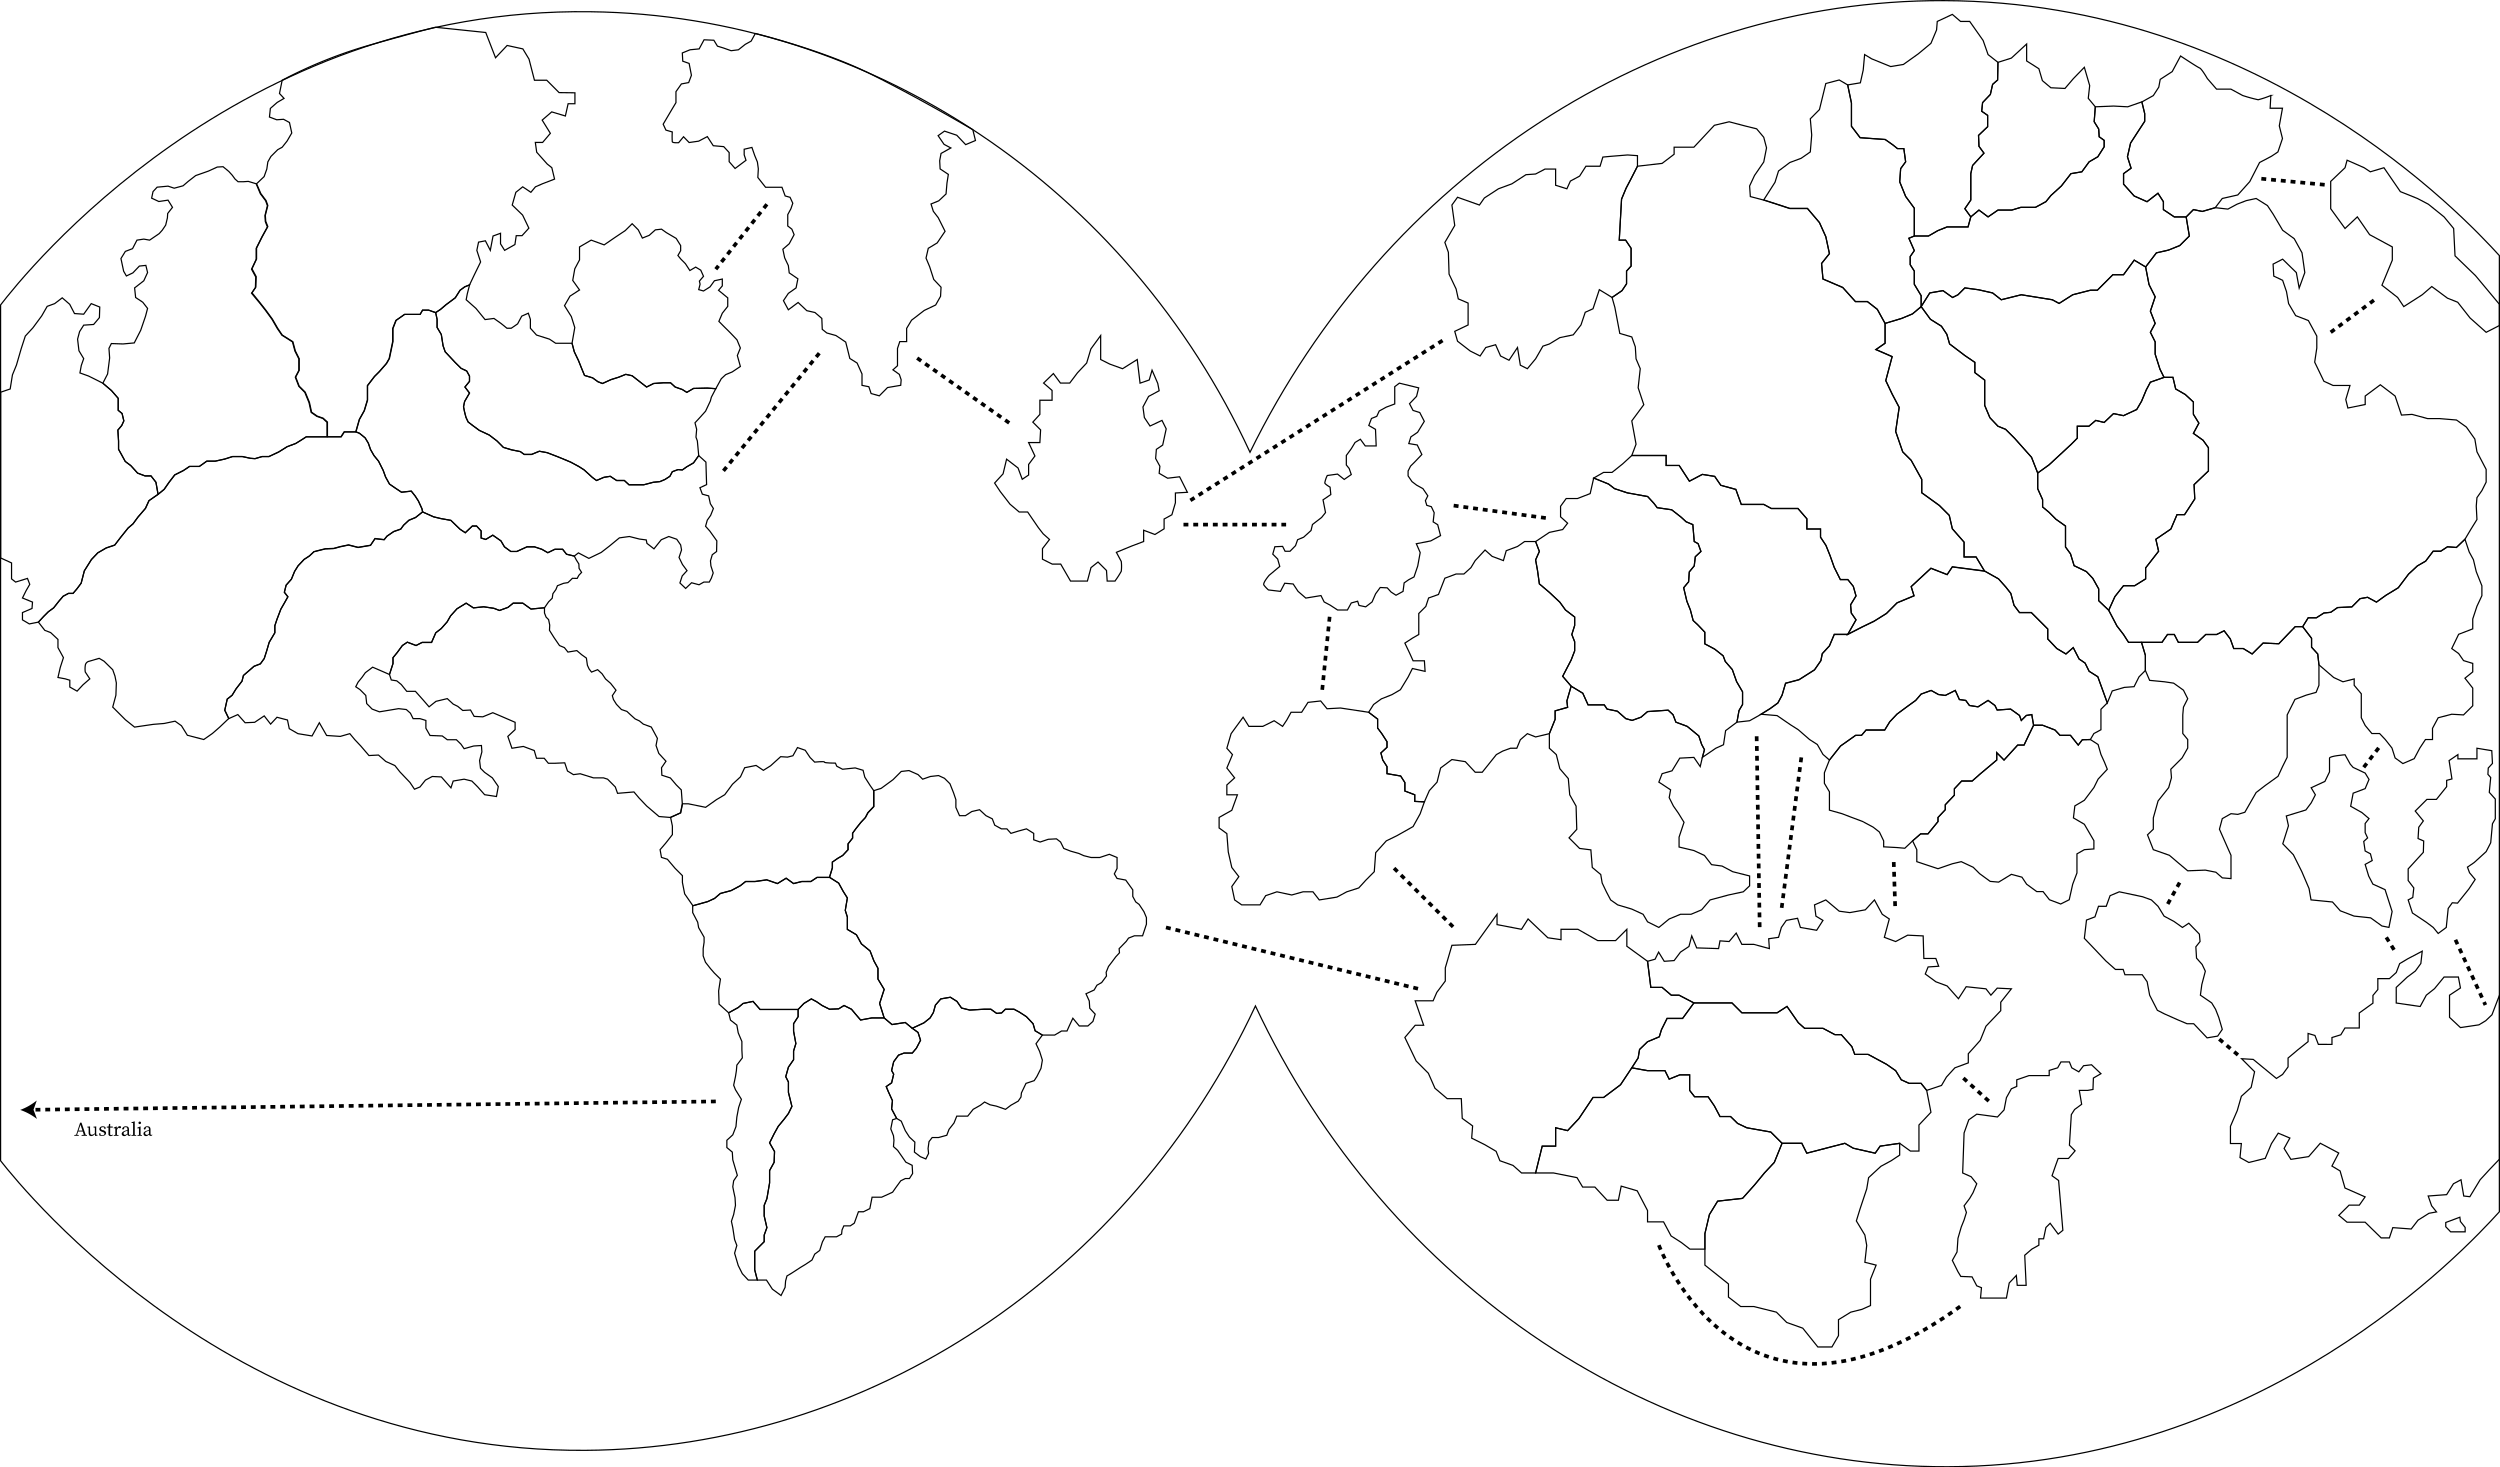 <svg xmlns="http://www.w3.org/2000/svg" viewBox="0 0 510.76 299.79">
  <defs>
    <style>
      .cls-1, .cls-3 {
        fill: none;
      }

      .cls-1, .cls-2, .cls-3 {
        stroke: #000;
        stroke-miterlimit: 10;
      }

      .cls-1 {
        stroke-width: 0.25px;
      }

      .cls-2 {
        fill: #fff;
      }

      .cls-2, .cls-3 {
        stroke-width: 0.75px;
        stroke-dasharray: 1 1;
      }
    </style>
  </defs>
  <g id="frame">
    <path id="inner_border" class="cls-1" d="M923.22,448.68m15.76,9V306.59c-7.26-8-48.7-51.87-113.49-52.09-58.94-.21-114.1,35.83-141.76,92.27-25-54.11-77.54-89.29-134.7-90-72.27-1-115.72,53.61-120.56,59.9V491.52c5.3,6.72,48.38,59.6,119.44,59.16,57.83-.35,111.32-35.86,136.93-90.79,26.95,57.42,82.26,94.3,141.4,94.14,64.42-.18,105.64-44.24,112.74-52.09v-10.7m0,0,0-33.55v33.55" transform="translate(-428.35 -254.37)"/>
  </g>
  <g id="continents">
    <g id="north_america">
      <polygon id="alaska" class="cls-1" points="30.85 97.23 29.63 97.23 28.11 96.66 26.74 95.14 25.59 94.28 24.72 92.69 24.22 91.79 24.22 90.1 24.08 87.87 24.87 86.93 25.3 85.99 24.94 84.48 24.15 83.83 24.15 81.38 22.78 79.8 21.01 78.29 18.08 76.82 16.33 76.19 16.61 74.66 17.1 73.27 16.13 71.66 15.85 69.29 16.26 67.75 17.1 66.43 19.13 66.29 20.31 64.89 20.38 62.73 18.64 62.03 17.1 64.19 15.22 64.06 14.24 62.17 12.71 60.85 11.17 62.03 9.64 62.59 8.52 64.54 6.71 66.99 5.17 68.66 4.33 71.24 3.36 74.59 2.54 76.59 2.08 79.47 0.13 80.13 0.13 113.99 2.36 115.01 2.36 115.94 2.36 118.27 3.19 118.92 5.61 118.17 6.08 119.38 5.33 120.68 4.59 122.17 6.64 123.01 6.54 124.31 4.59 125.15 4.59 126.64 5.99 127.47 7.85 127.1 8.94 125.92 9.88 124.98 10.96 124.19 12.04 122.82 12.9 121.81 13.99 121.23 14.92 121.23 15.72 120.3 16.58 119.14 17.23 116.62 18.67 114.31 19.97 112.94 21.7 111.94 23.43 111.36 24.58 109.85 26.16 107.9 27.17 107.04 28.18 105.67 29.7 103.86 30.42 102.28 32.29 100.98 31.86 98.53 30.85 97.23"/>
      <polygon id="yukon" class="cls-1" points="65.95 85.49 64.72 85.06 63.57 84.26 63.13 82.25 62.27 80.16 61.05 78.93 60.33 77.06 61.05 75.69 61.05 73.31 60.25 71.72 59.75 69.85 57.59 68.48 56.65 67.11 55.57 65.24 54.2 63.36 53.01 61.85 51.39 59.91 52.18 58.75 52.25 56.59 51.39 55 52.33 52.99 52.33 50.75 53.48 48.45 54.63 46.36 54.2 45.27 54.13 44.05 54.63 42.03 54.27 41.02 53.19 39.58 52.33 37.54 50.73 37.06 49.68 37.13 48.64 37.13 48.01 36.57 47.45 35.8 46.75 35.03 45.57 34.06 44.38 34.13 42.57 34.96 41.38 35.38 39.98 35.87 38.45 37.06 37.4 37.96 35.59 38.45 34.33 38.03 32.1 38.24 31.26 39.15 30.98 40.48 32.45 41.17 34.33 40.89 35.24 42.36 34.26 43.61 34.2 44.52 33.85 45.99 33.15 47.03 32.52 47.73 30.57 49.06 29.38 48.85 27.98 49.06 27.08 50.8 25.61 51.36 24.71 52.82 25.26 55.41 25.82 56.38 27.15 55.75 28.47 54.36 29.8 54.22 30.15 55.68 29.38 57.36 27.5 58.82 27.71 60.78 29.17 61.75 30.15 63.01 29.73 64.61 28.75 67.47 27.43 70.06 25.13 70.27 22.75 70.19 22.26 71.17 22.4 73.13 21.98 76.41 21.01 78.29 22.78 79.8 24.15 81.38 24.15 83.83 24.94 84.48 25.3 85.99 24.87 86.93 24.08 87.87 24.22 90.1 24.22 91.79 24.72 92.69 25.59 94.28 26.74 95.14 28.11 96.66 29.63 97.23 30.85 97.23 31.86 98.53 32.29 100.98 33.52 99.97 34.52 98.53 35.68 97.02 37.41 96.15 38.7 95.29 40.72 95.29 42.24 94.21 43.97 94.21 45.91 93.78 47.5 93.27 49.52 93.27 51.17 93.63 52.11 93.7 53.55 93.27 54.92 93.27 56.94 92.33 58.67 91.25 60.4 90.61 61.33 90.03 62.56 89.24 65.3 89.24 66.81 89.24 66.81 86.28 65.95 85.49"/>
      <path id="canada" class="cls-1" d="M542.57,273.29l-2.52-2.53h-2.51l-1.11-4.31-1.26-2.09-3.21-.7-2.37,2.51-2-5.16-10.28-1.07s-2.6.6-13,3.52a94.25,94.25,0,0,0-18.31,7.3l-.55,2.71.93,1-1.4.83-1.39,1.21-.19,1.77,1.49.56,1.39-.1,1.21.66.47,2.14L487,283.19l-1,1.26-.9.49-1.4,1.39-.63,1.12-.21,1.46-.55,1.54-1.54,1.46.86,2,1.08,1.44.36,1-.51,2,.08,1.22.43,1.09-1.15,2.09-1.15,2.3v2.24l-.94,2,.86,1.59-.07,2.16-.79,1.15,1.62,2,1.19,1.51,1.37,1.88,1.08,1.87.93,1.37,2.17,1.37.5,1.87.79,1.59v2.38l-.72,1.37.72,1.87,1.23,1.22.86,2.09.44,2,1.15.8,1.22.43.87.79v3H498l.65-1h2.38l.72-2.53,1-1.8.65-2.16v-2.95l1.44-1.88,1-1,1.44-1.65.57-1,.72-3.46v-2.67l.65-1.66L511,318.6h3.17l.51-.87h1.22l1.44.51,1-.67,1.1-.94,1.9-1.42,1-1.54.94-.69,1-.41,1-2.1,1.26-2.58-.77-2.37.35-1.68,1.4-.27,1,1.95.56-2.93,1.53-.56v2.16l.84,1.33,2.1-1.19.27-1.81H535l1.4-1.54-1.28-2.67L533,296.26l.74-2.6,1.4-1.12,1.67,1.12.93-1.12,1.49-.65,2.42-.93-.56-2.33-.93-.74L538,285.47l-.28-2h1.49l1.58-1.86-1.67-2.7,1.95-1.68,2.79.84.56-2.51h1.39v-2.23Z" transform="translate(-428.35 -254.37)"/>
      <polygon id="terranova" class="cls-1" points="144.5 79.29 141.69 79.36 140.32 80.16 139.4 79.58 137.94 79.07 137 78.21 135.47 78.21 133.54 78.35 132.1 79.07 131.17 78.35 130.16 77.56 129.15 76.77 127.85 76.48 126.41 77.06 124.82 77.56 123.09 78.35 122.16 77.99 121.08 77.2 119.42 76.7 118.82 75.25 118.19 73.67 117.33 71.87 116.87 70.13 113.52 70.13 112.26 69.29 109.61 68.45 108.36 67.06 108.36 65.24 107.94 63.99 106.59 64.59 105.75 66.17 104.45 67.06 103.57 67.06 102.36 66.08 100.92 65.06 99.1 65.29 97.24 63.01 95.24 61.24 95.47 60.03 95.94 58.2 94.94 58.61 94 59.3 93.04 60.84 91.14 62.26 90.04 63.2 89.01 63.87 89.3 65.24 89.3 66.89 90.16 68.34 90.52 70.64 90.95 71.87 92.97 74.03 94.2 75.25 95.35 75.8 95.92 76.84 95.92 77.92 94.99 79.07 95.92 80.3 94.92 82.03 94.7 83.11 94.92 84.19 95.2 85.27 95.64 86.21 96.57 86.93 97.94 87.94 99.96 88.88 101.55 90.1 102.84 91.4 104.5 91.9 106.3 92.26 107.1 92.84 108.61 92.84 110.19 92.19 111.78 92.48 114.01 93.34 116.61 94.42 118.34 95.36 119.35 96.01 121 97.52 121.87 98.17 123.38 97.52 124.68 97.31 125.98 98.17 127.56 98.17 128.5 99.04 130.09 99.04 131.53 99.04 133.47 98.53 134.84 98.39 135.85 97.96 136.86 97.31 137.36 96.37 138.52 95.94 139.4 96.01 140.32 95.36 141.69 94.57 142.75 93.08 142.47 90.08 142.19 89.31 142.33 87.71 141.99 86.38 142.89 85.41 144.15 84.01 145.13 81.92 145.33 81.15 146.24 79.41 144.5 79.29"/>
      <polygon id="labrador" class="cls-1" points="151.26 71.1 150.57 69.43 149.24 68.03 147.91 66.71 146.87 65.66 147.57 63.99 148.68 62.59 148.68 60.85 146.8 59.31 147.57 58.41 147.57 57.01 145.96 57.36 145.06 58.61 143.73 59.45 142.75 59.17 143.03 58.06 142.89 57.43 143.73 56.45 143.17 55.2 142.13 54.57 140.94 55.27 140.03 53.87 139.06 52.89 138.5 52.2 139.06 51.22 139.06 50.17 138.15 48.71 136.13 47.52 135.15 46.82 133.89 46.96 132.64 48.08 131.24 48.64 130.4 46.96 129.15 45.71 127.75 47.1 125.66 48.5 123.43 50.03 120.78 49.06 118.4 50.45 118.4 53.1 117.43 54.92 117.01 57.29 118.4 59.24 116.45 60.5 115.33 62.45 116.73 64.68 117.43 66.92 116.87 70.13 117.33 71.87 118.19 73.67 118.82 75.25 119.42 76.7 121.08 77.2 122.16 77.99 123.09 78.35 124.82 77.56 126.41 77.06 127.85 76.48 129.15 76.77 130.16 77.56 131.17 78.35 132.1 79.07 133.54 78.35 135.47 78.21 137 78.21 137.94 79.07 139.4 79.58 140.32 80.16 141.69 79.36 144.5 79.29 146.24 79.41 147.36 77.38 148.26 76.54 149.59 75.99 151.26 74.87 150.64 72.64 151.26 71.1"/>
      <polygon id="new_york" class="cls-1" points="140.32 95.36 139.4 96.01 138.52 95.94 137.36 96.37 136.86 97.31 135.85 97.96 134.84 98.39 133.47 98.53 131.53 99.04 130.09 99.04 128.5 99.04 127.56 98.17 125.98 98.17 124.68 97.31 123.38 97.52 121.87 98.17 121 97.52 119.35 96.01 118.34 95.36 116.61 94.42 114.01 93.34 111.78 92.48 110.19 92.19 108.61 92.84 107.1 92.84 106.3 92.26 104.5 91.9 102.84 91.4 101.55 90.1 99.96 88.88 97.94 87.94 96.57 86.93 95.64 86.21 95.2 85.27 94.92 84.19 94.7 83.11 94.92 82.03 95.92 80.3 94.99 79.07 95.92 77.92 95.92 76.84 95.35 75.8 94.2 75.25 92.97 74.03 90.95 71.87 90.52 70.64 90.16 68.34 89.3 66.89 89.3 65.24 89.01 63.87 87.57 63.36 86.34 63.36 85.84 64.23 84.25 64.23 82.67 64.23 80.94 65.45 80.29 67.11 80.29 69.78 79.57 73.24 78.99 74.25 77.55 75.9 76.54 76.91 75.1 78.79 75.1 81.74 74.45 83.9 73.44 85.7 72.72 88.23 73.44 88.52 74.59 89.45 75.24 90.53 75.69 91.83 76.39 93.06 77.33 94.21 78.27 96.08 78.77 97.45 79.57 98.89 80.72 99.69 82.02 100.55 84.03 100.33 84.83 101.34 85.48 102.35 86.2 103.94 86.34 104.59 88.58 105.59 90.09 105.95 92.11 106.31 93.98 108.12 95.06 108.84 96.5 107.47 97.37 107.47 98.3 108.48 98.3 109.92 99.24 110.21 100.68 109.34 102.34 110.5 103.06 111.72 104.36 112.67 105.58 112.67 107.67 111.72 109.19 111.72 110.7 112.22 111.92 112.92 113.36 112.22 114.95 112.22 115.74 113.23 117.33 113.61 118.17 112.96 120.31 114.08 122.82 112.87 124.5 111.57 126.54 109.89 128.59 109.61 130.64 110.13 132.03 110.31 132.17 111.01 133.61 112.13 135.1 110.27 136.64 109.61 138.26 110.17 139.06 111.33 139.24 112.36 138.73 113.89 139.43 115.33 140.36 116.59 139.38 117.66 138.91 119.1 140.08 120.22 141.29 119.06 142.82 119.47 143.8 118.92 144.91 118.92 145.33 118.13 145.71 117.06 145.24 115.61 145.15 114.59 145.52 113.33 146.4 112.68 146.45 110.5 145.02 108.5 144.15 107.52 144.5 106.27 145.19 105.29 145.75 103.89 145.13 102.92 144.78 101.31 143.49 100.96 143 99.64 144.36 99.01 144.22 94.41 142.75 93.08 141.69 94.57 140.32 95.36"/>
      <path id="oregon" class="cls-1" d="M513.82,356.72l-.65-1-.79-1-2,.22-1.29-.87-1.16-.79-.79-1.44-.5-1.37-.94-1.87-.94-1.16-.7-1.22-.45-1.3-.65-1.08-1.15-.94-.72-.28h-2.38l-.65,1h-7.13l-1.23.79-.94.57-1.73.65-1.72,1.08-2,.94H481.9l-1.44.43-.94-.07-1.66-.36h-2l-1.58.51-1.95.43h-1.73l-1.51,1.08h-2l-1.29.86-1.73.87-1.16,1.51-1,1.44-1.22,1-1.88,1.3-.72,1.58L456.53,360l-1,1.37-1,.86-1.58,2-1.16,1.51-1.73.58-1.72,1-1.3,1.37L445.58,371l-.65,2.52-.87,1.16-.79.93h-.94l-1.08.58-.86,1-1.08,1.37-1.08.79-.94.94-1.1,1.18,1.31,1.68,1.2.46,1.49,1.4v1.67l1.12,2.05-.65,2-.47,2.05,1.49.28.93.28v1.39l1.49.84,1.21-1.3,1.39-1.21-.93-1.4a4.82,4.82,0,0,1,0-1.3,1,1,0,0,1,.84-.9l2-.59,1,.59,1.77,1.74.46,1.3.28,1.4-.09,2.51-.65,2.42,1.3,1.3,1.3,1.3,1.86,1.49,3.82-.56,2.23-.18,2.23-.47,1.3.93,1.21,1.95,3.35.87,1.77-1.24,1.49-1.3,1.86-1.77-.82-1.7.5-2.27,1-.79.8-1.3,1.22-1.58.29-1.16,1.08-.93,1.08-.94,1.3-.5.79-1.09.5-1.58.51-1.73,1.15-1.95v-1.44l.43-1.29.8-2.09.72-1.25.72-1.28-.72-.93.36-1.45,1.08-1.22.65-1.59.72-1.15,1.22-1.3,1.08-.7.94-.88,2.31-.58,1.73-.07,1.29-.36,1.73-.36,1.95.5,2.54-.43.92-1.37,1.87.22.58-.72,1.37-.94,1.44-.5.58-.8,1.08-1,1.37-.57,1.44-1.15-.15-.65Z" transform="translate(-428.35 -254.37)"/>
      <polygon id="california" class="cls-1" points="114.95 112.22 113.36 112.22 111.92 112.92 110.7 112.22 109.19 111.72 107.67 111.72 105.58 112.67 104.36 112.67 103.06 111.72 102.34 110.5 100.68 109.34 99.24 110.21 98.3 109.92 98.3 108.48 97.37 107.47 96.5 107.47 95.06 108.84 93.98 108.12 92.11 106.31 90.09 105.95 88.58 105.59 86.34 104.59 84.9 105.74 83.53 106.31 82.45 107.32 81.87 108.12 80.43 108.62 79.06 109.56 78.48 110.28 76.61 110.06 75.69 111.43 73.15 111.86 71.21 111.36 69.48 111.72 68.18 112.08 66.45 112.15 64.14 112.73 63.21 113.61 62.13 114.31 60.9 115.61 60.18 116.77 59.53 118.35 58.45 119.58 58.09 121.02 58.81 121.95 58.09 123.23 57.37 124.48 56.58 126.57 56.15 127.86 56.15 129.3 54.99 131.25 54.49 132.98 53.98 134.56 53.19 135.65 51.89 136.15 50.81 137.09 49.73 138.02 49.44 139.18 48.22 140.76 47.42 142.06 46.42 142.85 45.91 145.12 46.73 146.82 48.59 145.99 50.08 147.66 52.03 147.57 53.98 146.26 55.29 147.94 56.59 146.54 58.73 147.1 59.1 148.87 60.87 149.89 63.75 150.36 65.24 147.66 66.73 150.26 69.52 150.45 71.47 149.89 72.5 151.13 73.71 152.41 75.38 154.36 77.33 154.26 78.82 155.57 80.68 156.41 81.71 157.71 83.75 159.85 84.68 161.24 85.8 160.78 86.92 159.38 88.31 158.64 90.17 158.73 92.13 160.96 92.59 159.57 94.82 159.19 96.4 159.57 97.61 160.78 99.01 162.36 101.43 162.73 101.8 160.68 100.59 158.92 99.01 157.8 98.17 156.96 97.98 155.38 98.45 153.61 98.36 152.31 96.78 152.41 94.82 152.96 94.17 152.03 93.24 151.13 91.38 151.13 90.36 150.36 87.85 150.26 87.01 148.78 87.01 147.19 85.8 146.82 84.4 146.82 83.85 145.71 83.01 144.96 81.43 144.78 79.75 145.06 77.52 145.43 76.03 144.87 74.92 143.75 74.73 142.08 73.52 140.87 72.68 140.31 73.15 139.38 73.98 138.36 74.64 137.43 76.13 136.31 78.08 137.15 79.57 137.8 80.29 135.57 80.29 134.37 81.15 133.32 82.21 131.88 83.22 131.2 85 131.88 86.24 131.25 88.17 131.25 89.03 129.28 90.14 128.42 91.34 127.07 92.06 125.82 93.36 124.38 95.23 123.23 96.72 124.19 98.83 123.97 100.9 124.28 102.05 124.72 103.78 124.09 104.84 123.23 106.81 123.23 108.49 124.43 111.24 124.17 112.08 122.96 112.82 122.22 112.96 121.29 113.57 120.45 113.89 119.66 115.15 119.17 116.03 119.03 116.43 118.66 116.94 118.15 117.92 118.17 118.26 117.54 118.82 116.94 118.31 116.13 118.26 115.22 117.75 114.41 117.33 113.61 115.74 113.23 114.95 112.22"/>
      <polygon id="mexico" class="cls-1" points="106.81 123.23 104.84 123.23 103.78 124.09 102.05 124.72 100.9 124.28 98.83 123.97 96.72 124.19 95.23 123.23 93.36 124.38 92.06 125.82 91.34 127.07 90.14 128.42 89.03 129.28 88.17 131.25 86.24 131.25 85 131.88 83.22 131.2 82.21 131.88 81.15 133.32 80.29 134.37 80.29 135.57 79.57 137.8 79.94 138.92 81.06 139.1 81.98 139.85 83.1 141.24 84.87 141.24 86.45 143.01 87.66 144.41 89.06 143.29 91.38 142.73 92.59 143.85 93.52 144.31 94.54 145.15 96.13 145.06 96.87 146.36 98.64 146.45 100.68 145.61 102.45 146.36 105.24 147.57 105.24 149.06 103.75 150.45 104.59 152.87 106.92 152.5 109.15 153.34 109.61 154.92 111.19 154.92 112.03 155.94 113.33 155.94 115.38 155.85 115.94 157.52 117.15 158.26 118.54 158.08 121.24 158.92 123.29 158.92 124.13 159.19 125.71 160.78 126.17 162.08 129.52 161.8 130.54 163.01 132.13 164.68 134.64 166.82 136.96 167.01 139.03 166.08 139.4 164.24 139.19 161.38 138.15 160.34 136.96 158.94 135.22 158.38 135.15 156.85 136.06 155.52 134.59 153.92 134.03 152.31 134.31 150.85 133.06 148.54 131.43 147.94 130.64 147.29 129.75 146.87 128.87 146.08 128.08 145.34 126.96 144.96 125.94 143.89 125.33 142.92 125.1 142.13 125.85 141.01 124.75 139.61 123.71 138.71 123.01 137.66 122.1 136.82 120.85 137.31 120.36 136.68 120.01 135.92 119.8 134.45 118.82 133.75 117.85 132.92 116.03 133.22 115.31 132.31 114.31 131.89 113.19 130.26 112.26 128.78 112.31 127.71 112.08 126.59 111.57 126.08 111.24 125.24 111.24 124.17 108.49 124.43 106.81 123.23"/>
      <path id="greenland" class="cls-1" d="M582.63,261.2s13.32,3.27,23,8,21.47,11.67,21.47,11.67l.54,2.21-2,.84L623.82,282l-2.51-.84-1.3.93,1.21,1.77,1.39.74-2,1.12-.28,1.49.09,1.67,1.68,1.12-.28,1.77-.19,2.23-1.49,1.4-1.58.65.47,1.49,1,1.3,1.4,2.79L619.82,304,618,305.1l-.46,2,.74,1.76.84,2.61,1.49,1.58-.1,1.86-1,1.77-2.33,1.11-2.6,2-1,1.67v2.7h-1.4l-.47,1.4v3.53l-.93.84,1.31.93.37,1.11-.09,1.12-2.7.46L608,335.24l-1.68-.47-.46-1.39-1.4-.28v-2.33l-1-2.23-1.49-.93-.46-1.86-.38-1.49-2-1.34-1.86-.52-.93-.74-.09-2.23-1.4-1.21-1.67-.38-1.77-1.67-2,1.49-1-1.86,1-1.49,1.58-1.12.37-1.86-1.77-1.21-.18-1.49-.75-1.58-.37-1.76,1.3-1.12,1-1.86-.46-1.12-.84-.65v-2.32l.65-1.21.38-1.12-.56-1.21-1-.28-.65-1.77h-3.35l-1.58-2,.1-1.77-.19-1.39-.54-1.31-.58-1.67-1.58.37V286l.37,1.12-1.11.83-1.12.84-1.21-1.39v-1.86l-1.11-1.21-2.14-.19-1.21-1.86-1.77.93-1.95.28L568,282.31l-1,1.21s-1.21.09-1.3-.19a15.27,15.27,0,0,1,0-2l-1.3-.38-.56-1.21,1.77-3,.84-1.4V273.1l1.11-1.58,1.49-.28.56-1.49-.47-2.42-1.3-.46-.09-1.68,1.58-.65,1.86-.18,1-1.86,2,.09.74,1.21,1.21.37,1.58.56,1.49-.19,1.4-1.11,1.2-.66.86-1.57" transform="translate(-428.35 -254.37)"/>
    </g>
    <g id="south_america">
      <polygon id="argentina" class="cls-1" points="182.33 224.87 181.48 223.01 181.06 221.99 182.16 221.23 182.58 219.46 182.16 218.7 182.58 216.92 183.57 215.57 184.69 215.15 186.38 215.15 187.23 214.14 188.07 212.53 187.56 210.93 186.38 210.08 184.95 208.9 182.24 209.32 180.64 207.97 178.1 207.97 175.82 208.39 174.81 207.21 173.96 206.19 172.44 205.43 171.34 206.11 169.48 206.19 167.96 205.43 166.86 204.67 165.76 204.08 164.24 205.01 163.06 206.24 163.06 207.71 162.13 209.15 162.13 210.67 162.6 213.21 162.13 214.73 162.13 216.5 161.08 218.02 160.53 219.97 161.08 221.06 161.08 223.18 161.79 226.05 161.08 227.49 160.19 228.67 159 230.11 158.16 231.63 157.23 233.49 158.24 235.26 158.16 237.46 157.23 239.15 157.23 241.68 156.68 244.89 156.13 246.25 156.13 248.44 156.68 250.81 156.13 252.33 156.13 253.68 155.03 254.78 154.19 255.63 154.19 259.43 154.73 261.52 156.59 261.52 157.8 263.38 159.57 264.68 160.4 263.01 160.5 261.71 160.78 260.68 161.71 260.13 163.57 258.92 164.5 258.36 165.89 257.43 166.45 256.22 167.47 255.47 168.03 253.71 168.59 252.68 169.99 252.68 170.91 252.68 171.94 252.13 172.03 251.29 172.4 250.45 173.71 250.45 174.54 249.89 175.01 248.59 175.38 247.57 176.4 247.57 177.71 246.92 178.17 244.59 179.19 244.59 180.13 244.59 182.36 243.57 183.01 242.64 184.03 241.24 184.96 240.78 185.8 240.78 186.45 239.75 186.36 238.08 185.06 237.43 184.03 235.94 183.38 235.01 182.54 234.26 182.64 232.96 182.54 232.03 181.99 230.64 182.36 228.78 183.19 228.5 182.16 226.56 182.33 224.87"/>
      <polygon id="uruguay" class="cls-1" points="211.66 213.24 212.96 211.47 211.48 210.59 211.06 209.15 209.7 207.71 208.27 206.78 207.17 206.19 205.4 206.19 204.63 206.95 203.62 207.04 202.44 206.19 201 206.19 198.13 206.36 196.44 205.94 195.51 204.59 194.16 203.74 192.21 204.08 191.11 205.35 190.69 206.87 190.02 207.97 188.75 208.98 186.38 210.08 187.56 210.93 188.07 212.53 187.23 214.14 186.38 215.15 184.69 215.15 183.57 215.57 182.58 216.92 182.16 218.7 182.58 219.46 182.16 221.23 181.06 221.99 181.48 223.01 182.33 224.87 182.16 226.56 183.19 228.5 184.13 229.06 184.96 231.01 185.8 232.31 186.91 233.34 186.82 235.38 188.03 236.31 189.15 236.78 189.71 235.66 189.61 234.64 189.8 233.24 190.45 232.4 191.75 232.4 193.43 231.94 193.89 230.73 194.91 229.43 195.47 228.03 196.4 228.03 197.71 228.03 198.82 226.64 200.31 225.8 201.15 225.15 202.26 225.71 203.57 225.99 205.43 226.64 206.54 225.8 208.03 224.96 208.59 224.13 208.68 223.29 209.61 221.34 211.29 220.78 211.84 219.94 212.68 218.26 212.96 216.59 212.4 214.82 211.66 213.24"/>
      <polygon id="chile" class="cls-1" points="154.19 255.63 155.03 254.78 156.13 253.68 156.13 252.33 156.68 250.81 156.13 248.44 156.13 246.25 156.68 244.89 157.23 241.68 157.23 239.15 158.16 237.46 158.24 235.26 157.23 233.49 158.16 231.63 159 230.11 160.19 228.67 161.08 227.49 161.79 226.05 161.08 223.18 161.08 221.06 160.53 219.97 161.08 218.02 162.13 216.5 162.13 214.73 162.6 213.21 162.13 210.67 162.13 209.15 163.06 207.71 163.06 206.24 159.51 206.24 156.68 206.24 155.29 206.24 153.85 204.59 151.82 205.01 150.81 205.85 148.87 206.92 149.24 208.41 150.54 209.43 150.82 211.01 151.57 212.78 151.57 214.54 151.66 216.13 150.54 217.61 150.45 218.73 150.26 219.94 149.89 221.71 150.26 222.64 151.47 224.59 150.91 226.26 150.54 228.22 150.36 230.17 149.71 231.85 148.5 232.96 148.5 234.45 149.61 235.38 149.71 236.96 150.64 240.13 149.89 241.24 149.71 242.45 149.89 243.38 150.17 244.68 150.26 246.26 149.89 248.13 149.43 249.52 149.71 250.82 150.08 253.24 150.54 254.45 150.08 256.03 150.82 258.54 151.66 260.22 152.87 261.52 154.73 261.52 154.19 259.43 154.19 255.63"/>
      <polygon id="peru" class="cls-1" points="151.82 205.01 153.85 204.59 155.29 206.24 156.68 206.24 159.51 206.24 163.06 206.24 164.24 205.01 165.76 204.08 166.86 204.67 167.96 205.43 169.48 206.19 171.34 206.11 172.44 205.43 173.96 206.19 174.81 207.21 175.82 208.39 178.1 207.97 180.64 207.97 179.71 205.01 180.64 202.14 179.37 200.02 179.37 197.83 178.54 196.31 177.76 194.28 175.99 192.84 174.97 190.98 173.12 189.88 173.12 187.35 172.69 186 173.12 183.46 172.27 182.11 171.34 180.42 169.48 179.24 166.95 179.24 165.68 180.08 163.82 180.08 162.13 180.5 160.61 179.41 158.84 180.5 156.64 179.74 154.27 180.08 152.33 180.08 151.26 180.93 149.37 181.94 147.17 182.53 145.99 183.55 144.56 184.22 141.52 185.06 141.52 186.45 142.54 188.41 142.73 189.52 143.85 191.47 143.85 192.5 143.66 193.8 143.66 195.29 144.13 196.59 145.15 197.89 145.96 198.82 147.19 200.03 146.82 202.45 146.91 205.15 148.87 206.92 150.81 205.85 151.82 205.01"/>
      <polygon id="brasil" class="cls-1" points="233.71 186.26 232.73 184.78 232.03 184.26 231.43 183.15 231.43 181.8 229.99 179.8 228.22 179.47 227.66 178.54 228.22 177.43 228.22 175.19 226.64 174.54 224.68 175.19 222.91 175.19 221.43 174.82 220.4 174.36 218.73 173.89 217.33 173.34 216.68 172.03 215.84 171.38 214.17 171.47 212.5 172.03 211.19 171.57 211.19 170.26 209.71 169.34 208.03 169.8 206.54 170.26 205.71 169.34 204.59 169.34 203.23 168.59 202.73 167.29 201.43 166.64 200.13 165.43 198.54 165.8 197.24 166.64 196.03 166.64 195.29 164.96 195.29 163.38 194.82 161.99 194.08 160.13 192.96 159.01 191.75 158.45 190.08 158.64 188.5 159.19 187.57 158.26 185.71 157.43 184.13 157.61 182.45 159.29 180.03 161.06 178.54 161.52 178.54 163.27 178.54 164.79 177.34 166.06 176.83 167.01 175.9 168 174.89 169.27 174.21 170.2 174.21 171.21 173.28 172.39 173.28 173.58 172.19 174.76 171.17 175.35 170.07 176.11 170.07 177.29 169.48 179.24 171.34 180.42 172.27 182.11 173.12 183.46 172.69 186 173.12 187.35 173.12 189.88 174.97 190.98 175.99 192.84 177.76 194.28 178.54 196.31 179.37 197.83 179.37 200.02 180.64 202.14 179.71 205.01 180.64 207.97 182.24 209.32 184.95 208.9 186.38 210.08 188.75 208.98 190.02 207.97 190.69 206.87 191.11 205.35 192.21 204.08 194.16 203.74 195.51 204.59 196.44 205.94 198.13 206.36 201 206.19 202.44 206.19 203.62 207.04 204.63 206.95 205.4 206.19 207.17 206.19 208.27 206.78 209.7 207.71 211.06 209.15 211.48 210.59 212.96 211.47 214.26 211.47 215.47 211.47 216.87 210.64 217.99 210.64 218.45 209.61 219.19 208.03 220.5 209.61 222.26 209.61 223.29 208.68 223.75 207.19 222.64 205.99 222.54 204.5 221.87 203.03 223.54 202.26 224.1 201.29 225.08 200.73 226.06 199.41 225.99 198.64 226.47 197.45 227.17 196.54 227.94 195.5 228.71 194.66 228.64 193.82 230.1 192.32 230.56 191.66 231.75 191.19 233.43 191.19 234.22 188.82 234.22 187.47 233.71 186.26"/>
      <path id="colombia" class="cls-1" d="M574.34,437.92l1.18-1,2.2-.59,1.89-1,1.07-.85h1.94l2.37-.34,2.19.76,1.78-1.09,1.52,1.09,1.69-.42H594l1.26-.84h2.54l.59-1.95v-1.18l1.1-.76,1-.59,1.1-1.18v-1.19l.93-1.18v-1l.68-.93,1-1.27.93-1,.51-1,1.2-1.26v-3.27l-.7-1-1.11-1.74-.35-1.4-1.61-.48-2.58.27-1.18-.62-.28-.63s-2.31,0-2.24-.21-2,0-2,0l-.93-.93-1-1.49-1.58-.55-.93,1.67-1.11.28-1.4-.09-2.05,1.86-1.48.93-1.49-1-2.33.47-.86,1.86L578,414.59l-1.58,2.14-1.68,1-2.23,1.58-3.53-.72h-1.19l-.37,1.84-2.07.93.14.66.23,1.11v1.76l-1.39,1.77-1.12,1.3.28,1.58,1.21.38,1.58,1.86,1.49,1.49v1.39l.46,2.33,1.68,2.42,3-.84Z" transform="translate(-428.35 -254.37)"/>
    </g>
    <g id="asia">
      <polygon id="israel" class="cls-1" points="393.89 170.36 395.94 167.85 395.94 167.01 397.43 165.43 397.43 164.41 399.29 162.45 399.29 161.15 400.77 159.57 402.92 159.57 404.5 158.17 407.94 155.28 407.94 153.77 409.43 155.28 412.22 152.22 413.52 152.22 414.45 150.26 415.47 148.17 415.1 145.99 413.99 146.17 412.96 147.19 412.59 146.17 410.78 144.87 408.03 145.06 407.57 144.13 406.17 143.1 404.12 144.41 402.36 144.13 401.61 143.1 400.31 142.92 399.47 141.06 397.43 142.08 396.03 141.89 394.54 141.06 392.5 141.8 391.38 143.1 389.71 144.31 387.57 145.89 386.08 147.47 385.05 149.15 381.24 149.15 380.31 150.24 379.1 150.24 376.03 152.41 373.76 155.28 372.73 157.88 372.73 160.04 373.76 161.77 373.76 163.64 373.76 165.52 376.33 166.24 378.21 166.96 380.51 167.82 382.68 168.98 383.97 169.99 384.84 171.79 384.84 173.01 387.58 173.16 389.16 173.3 390.75 171.79 392.4 170.36 393.89 170.36"/>
      <polygon id="arabia" class="cls-1" points="429.95 155.72 429.23 154.13 428.65 152.11 427.07 151.09 425.43 151.13 424.59 152.22 423.01 150.24 420.87 150.24 419.85 149.15 417.31 148.17 415.47 148.17 414.45 150.26 413.52 152.22 412.22 152.22 409.43 155.28 407.94 153.77 407.94 155.28 404.5 158.17 402.92 159.57 400.77 159.57 399.29 161.15 399.29 162.45 397.43 164.41 397.43 165.43 395.94 167.01 395.94 167.85 393.89 170.36 392.4 170.36 390.75 171.79 391.61 173.59 391.61 176.04 393.34 176.62 395.94 177.48 398.87 176.47 400.69 176.04 403.14 177.19 404.44 178.49 406.6 180.07 408.33 180.22 410.93 178.63 413.09 179.21 414.05 180.65 416.12 182.16 417.41 182.16 418.71 183.82 421.01 184.69 422.75 183.82 423.46 180.65 424.33 178.35 424.33 176.18 424.33 174.45 425.84 173.59 427.79 173.44 427.79 171.75 425.84 168.4 423.61 167.1 423.9 164.65 425.84 163.5 427.79 160.91 428.65 159.18 430.53 157.16 429.95 155.72"/>
      <polygon id="turkey" class="cls-1" points="428.59 138.26 426.82 137.15 425.99 135.47 424.77 134.64 423.57 132.31 422.08 133.61 420.22 132.5 418.36 130.54 418.36 128.5 415.01 125.15 412.59 125.15 411.47 123.66 410.82 121.24 409.8 119.94 408.31 118.27 405.45 116.66 398.87 115.79 397.81 117.38 394.5 116.08 390.46 119.83 391.04 121.7 387.58 123.14 385.42 125.31 382.89 126.89 380.51 128.04 377.49 129.59 374.75 129.59 373.76 131.94 372.3 133.52 372.01 134.96 370.71 136.84 369.13 137.84 367.54 138.85 364.8 139.57 364.08 142.02 363.22 143.61 361.63 144.76 359.76 145.92 363.07 146.2 365.81 148.08 367.4 149.09 369.7 151.09 371.29 152.11 372.44 154.13 373.76 155.28 376.03 152.41 379.1 150.24 380.31 150.24 381.24 149.15 385.05 149.15 386.08 147.47 387.57 145.89 389.71 144.31 391.38 143.1 392.5 141.8 394.54 141.06 396.03 141.89 397.43 142.08 399.47 141.06 400.31 142.92 401.61 143.1 402.36 144.13 404.12 144.41 406.17 143.1 407.57 144.13 408.03 145.06 410.78 144.87 412.59 146.17 412.96 147.19 413.99 146.17 415.1 145.99 415.47 148.17 417.31 148.17 419.85 149.15 420.87 150.24 423.01 150.24 424.59 152.22 425.43 151.13 427.07 151.09 427.79 149.86 429.23 149.09 429.23 146.49 429.23 144.91 430.53 143.61 428.59 138.26"/>
      <polygon id="iran" class="cls-1" points="437.52 131.24 434.87 131.24 433.84 129.63 432.5 127.89 430.82 124.68 428.77 122.73 428.77 120.31 427.57 118.17 426.26 116.78 423.75 115.57 423.01 113.15 421.99 111.75 421.99 107.47 420.03 106.08 418.64 104.68 417.31 103.57 417.31 102.08 416.31 99.85 416.31 96.64 415.05 93.43 411.57 89.52 409.75 87.71 408.19 87.08 406.54 85.33 405.48 82.82 405.48 77.66 403.47 76.13 403.47 74.03 401.43 72.64 398.31 70.27 397.75 68.31 396.64 66.64 394.4 65.24 392.5 62.64 390.73 64.13 388.5 65.06 385.13 66.07 385.13 70.1 383.25 71.4 386.57 72.84 385.27 77.74 386.57 80.48 388.01 83.22 387.29 88.12 388.73 92.3 390.46 94.03 392.62 97.92 392.62 100.66 396.22 103.25 398.24 105.27 398.87 108.01 401.27 110.75 401.27 113.77 403.72 113.77 405.45 116.66 408.31 118.27 409.8 119.94 410.82 121.24 411.47 123.66 412.59 125.15 415.01 125.15 418.36 128.5 418.36 130.54 420.22 132.5 422.08 133.61 423.57 132.31 424.77 134.64 425.99 135.47 426.82 137.15 428.59 138.26 430.53 143.61 431.54 141.16 433.99 140.44 436 140.29 437.01 138.28 438.31 136.98 438.31 133.89 437.52 131.24"/>
      <polygon id="gobi" class="cls-1" points="451.19 91.47 450.09 89.94 448.12 88.54 449.24 86.45 448.12 84.64 448.12 82.13 446.45 80.59 444.5 79.47 443.94 77.1 442.12 77.1 439.33 78.08 438.5 79.64 437.52 81.99 436.54 83.66 433.84 84.92 431.8 84.5 429.89 86.31 428.17 85.89 426.77 87.08 424.4 87.08 424.4 89.52 423.15 90.78 418.64 94.96 416.31 96.64 416.31 99.85 417.31 102.08 417.31 103.57 418.64 104.68 420.03 106.08 421.99 107.47 421.99 111.75 423.01 113.15 423.75 115.57 426.26 116.78 427.57 118.17 428.77 120.31 428.77 122.73 430.82 124.68 432.08 121.89 433.84 119.66 436.12 119.66 438.36 118.27 438.36 116.03 441.01 112.62 440.45 110.17 443.52 108.08 444.77 105.15 446.31 105.15 448.4 101.94 448.26 99.01 451.19 96.22 451.19 91.47"/>
      <polygon id="mongolia" class="cls-1" points="441.29 75.43 440.31 72.36 440.31 69.85 439.33 67.89 440.31 66.07 439.33 63.57 440.31 60.64 439.05 58.13 438.36 54.54 436.03 53.15 433.84 56.13 431.66 56.13 428.5 59.29 427.1 59.29 423.47 60.22 420.68 61.99 419.29 61.24 412.96 60.22 408.87 61.24 407.1 59.85 404.22 59.2 401.43 58.82 400.03 60.22 398.92 60.78 396.96 59.38 394.26 59.85 392.5 62.64 394.4 65.24 396.64 66.64 397.75 68.31 398.31 70.27 401.43 72.64 403.47 74.03 403.47 76.13 405.48 77.66 405.48 82.82 406.54 85.33 408.19 87.08 409.75 87.71 411.57 89.52 415.05 93.43 416.31 96.64 418.64 94.96 423.15 90.78 424.4 89.52 424.4 87.08 426.77 87.08 428.17 85.89 429.89 86.31 431.8 84.5 433.84 84.92 436.54 83.66 437.52 81.99 438.5 79.64 439.33 78.08 442.12 77.1 441.29 75.43"/>
      <polygon id="india" class="cls-1" points="473.52 133.61 472.26 132.22 472.26 130.41 470.45 128.03 468.92 128.03 467.38 129.63 465.57 131.52 462.36 131.38 460.12 133.61 458.31 132.5 456.36 132.5 455.66 130.54 454.4 128.87 452.87 129.63 450.64 129.63 448.96 131.24 447.29 131.24 445.05 131.24 444.22 129.63 442.82 129.63 441.7 131.24 437.52 131.24 438.31 133.89 438.31 136.98 439.18 139 442.2 139.29 444.08 139.57 446.09 141.01 446.96 142.75 446.09 144.47 445.95 146.06 445.95 149.86 446.96 151.09 446.96 152.83 445.81 154.85 443.5 157.16 443.64 158.89 443.07 160.91 440.9 163.64 439.93 167.1 439.93 169.41 438.74 170.56 439.93 173.59 443.21 174.74 445.08 176.33 446.96 177.91 450.56 177.77 452.72 178.2 454.02 179.35 455.8 179.5 455.8 177.05 455.8 174.74 455.03 173.01 453.44 169.41 454.02 167.25 455.8 166.24 457.19 166.38 458.63 165.95 460.94 161.91 462.81 160.47 465.41 158.6 466.35 156.58 467.28 154.71 467.28 152.26 467.28 149.86 467.28 146.06 468.87 142.89 471.17 142.02 473.19 141.45 473.77 140.01 473.77 137.84 473.77 135.83 473.52 133.61"/>
      <polygon id="malasya" class="cls-1" points="505.91 116.8 505.33 114.35 504.47 112.77 503.6 110.17 501.85 111.85 500.03 111.71 498.64 112.62 497.1 112.62 495.57 114.64 493.89 115.61 492.08 117.29 489.98 120.08 487.47 121.61 485.52 123.01 483.7 122.03 482.17 122.31 480.5 123.99 477.57 124.13 476.17 125.1 474.77 125.24 473.24 126.22 471.57 126.22 470.45 128.03 472.26 130.41 472.26 132.22 473.52 133.61 473.77 135.83 476.79 138.42 478.67 139.29 480.97 138.71 480.97 140.01 482.42 141.74 482.42 143.9 482.42 146.64 483.22 148.22 484.58 149.86 486.16 149.86 487.32 151.09 488.69 152.83 489.33 154.85 490.92 156 493.23 155 494.38 152.83 495.53 151.09 496.97 151.09 496.97 148.8 498.13 146.64 500.9 145.92 503.31 146.06 505.19 144.19 505.19 140.58 503.6 138.56 505.19 137.27 505.19 135.54 503.31 134.96 502.31 133.52 500.9 132.51 502.31 129.59 505.19 128.48 505.19 126.46 506.05 123.86 507.06 121.7 507.06 119.68 505.91 116.8"/>
      <polygon id="china" class="cls-1" points="506.05 92.3 505.62 89.7 503.89 87.25 501.87 85.81 498.41 85.52 495.96 85.52 492.79 84.66 490.63 84.8 489.33 80.91 486.31 78.61 483.22 80.91 483.22 82.64 479.68 83.36 479.25 81.63 480.11 78.75 476.65 78.75 474.78 77.89 472.9 73.99 473.33 71.11 473.33 68.66 471.61 65.49 469.01 64.48 467.57 62.03 467.14 59.58 466.35 57.27 464.54 56.41 464.4 53.96 466.35 52.95 469.15 55.69 469.73 58.86 470.88 55.69 470.31 51.65 468.72 48.77 466.35 47.04 464.4 43.73 463.25 42 460.94 40.55 458.92 40.99 457.05 41.71 455.17 42.72 452.58 42.43 449.94 43.2 448.12 42.81 446.64 44.31 447.29 48.22 445.33 50.17 443.01 51.1 440.56 51.66 438.36 54.54 439.05 58.13 440.31 60.64 439.33 63.57 440.31 66.07 439.33 67.89 440.31 69.85 440.31 72.36 441.29 75.43 442.12 77.1 443.94 77.1 444.5 79.47 446.45 80.59 448.12 82.13 448.12 84.64 449.24 86.45 448.12 88.54 450.09 89.94 451.19 91.47 451.19 96.22 448.26 99.01 448.4 101.94 446.31 105.15 444.77 105.15 443.52 108.08 440.45 110.17 441.01 112.62 438.36 116.03 438.36 118.27 436.12 119.66 433.84 119.66 432.08 121.89 430.82 124.68 432.5 127.89 433.84 129.63 434.87 131.24 437.52 131.24 441.7 131.24 442.82 129.63 444.22 129.63 445.05 131.24 447.29 131.24 448.96 131.24 450.64 129.63 452.87 129.63 454.4 128.87 455.66 130.54 456.36 132.5 458.31 132.5 460.12 133.61 462.36 131.38 465.57 131.52 467.38 129.63 468.92 128.03 470.45 128.03 471.57 126.22 473.24 126.22 474.77 125.24 476.17 125.1 477.57 124.13 480.5 123.99 482.17 122.31 483.7 122.03 485.52 123.01 487.47 121.61 489.98 120.08 492.08 117.29 493.89 115.61 495.57 114.64 497.1 112.62 498.64 112.62 500.03 111.71 501.85 111.85 503.6 110.17 504.76 108.22 506.05 106.14 505.91 103.4 506.05 101.67 507.06 100.23 507.93 98.5 507.93 95.9 506.05 92.3"/>
      <path id="kamchatka" class="cls-1" d="M878.29,297.57l2.64-.77,1.44-1.88,3.17-.72,2.45-2.73,2-3.9,2.45-1.29,1.3-.87.93-2.74-.65-2.59.65-3.6h-2.52l.14-2.6a18,18,0,0,1-2.59.87,31.39,31.39,0,0,1-3.17-.87l-2.4-1.3h-2.93l-1.88-2.16s-1.15-2-1.58-2.16-3.89-2.45-3.89-2.45L872.14,269l-2.45,1.59-.29,1.58-1.12,1.73-2.34,1.3.58,2.39v1.58l-1.58,2.42-1.31,2L863,286.4l.75,2.33-1.54,1.11V292l2.16,2.42,2.63,1.17,2.24-1.73,1.11,1.73v1.62l2.23,1.49H875l1.49-1.5Z" transform="translate(-428.35 -254.37)"/>
      <polygon id="syberia" class="cls-1" points="446.64 44.31 444.22 44.31 441.99 42.82 441.99 41.2 440.87 39.48 438.64 41.2 436.01 40.03 433.84 37.61 433.84 35.48 435.38 34.36 434.64 32.03 435.29 29.24 436.59 27.2 438.17 24.78 438.17 23.2 437.59 20.81 434.71 21.82 431.82 21.67 428.08 21.82 427.85 24.87 428.77 26.36 428.87 27.94 429.89 28.68 429.89 29.99 428.59 32.03 426.82 33.06 425.33 35.1 423.1 35.48 421.15 37.99 419.01 39.94 417.99 41.2 415.85 42.36 412.87 42.36 411.01 42.92 408.19 42.92 406.17 44.31 404.31 42.92 402.64 44.31 402.08 46.36 397.8 46.36 395.94 47.1 393.99 48.22 391.1 48.22 389.99 48.68 391.1 51.2 390.26 52.41 390.26 54.08 391.1 55.38 391.1 58.08 392.5 60.41 392.5 62.64 394.26 59.85 396.96 59.38 398.92 60.78 400.03 60.22 401.43 58.82 404.22 59.2 407.1 59.85 408.87 61.24 412.96 60.22 419.29 61.24 420.68 61.99 423.47 60.22 427.1 59.29 428.5 59.29 431.66 56.13 433.84 56.13 436.03 53.15 438.36 54.54 440.56 51.66 443.01 51.1 445.33 50.17 447.29 48.22 446.64 44.31"/>
      <polygon id="taymir" class="cls-1" points="404.31 42.92 406.17 44.31 408.19 42.92 411.01 42.92 412.87 42.36 415.85 42.36 417.99 41.2 419.01 39.94 421.15 37.99 423.1 35.48 425.33 35.1 426.82 33.06 428.59 32.03 429.89 29.99 429.89 28.68 428.87 27.94 428.77 26.36 427.85 24.87 428.08 21.82 426.64 20.09 426.93 17.49 425.84 13.75 423.61 16.05 421.88 18.07 419 17.93 417.27 16.48 416.55 14.04 414.05 12.45 414.05 8.99 410.93 11.87 408.19 12.74 408.12 16.34 407.1 17.24 406.64 19.29 405.05 20.96 404.87 22.73 406.08 23.57 406.08 25.89 404.22 27.66 404.31 29.89 405.33 31.29 403.01 33.8 402.64 35.48 402.64 40.87 401.43 42.64 402.64 44.31 404.31 42.92"/>
      <polygon id="tartary" class="cls-1" points="393.99 48.22 395.94 47.1 397.8 46.36 402.08 46.36 402.64 44.31 401.43 42.64 402.64 40.87 402.64 35.48 403.01 33.8 405.33 31.29 404.31 29.89 404.22 27.66 406.08 25.89 406.08 23.57 404.87 22.73 405.05 20.96 406.64 19.29 407.1 17.24 408.12 16.34 408.19 12.74 406.17 11.15 405.16 8.27 402.42 4.38 400.55 4.38 398.87 2.94 395.79 4.38 395.65 6.11 394.5 8.85 391.9 11.01 388.87 13.17 386.28 13.6 382.39 12.02 380.95 11.15 380.66 14.32 380.08 16.92 377.49 17.35 378.26 21.06 378.26 25.8 380.03 28.13 385.15 28.5 386.73 29.61 387.66 30.36 388.96 30.36 389.33 33.06 388.31 34.45 388.12 37.15 389.33 40.13 391.1 42.54 391.1 48.22 393.99 48.22"/>
      <polygon id="aral" class="cls-1" points="391.1 58.08 391.1 55.38 390.26 54.08 390.26 52.41 391.1 51.2 389.99 48.68 391.1 48.22 391.1 42.54 389.33 40.13 388.12 37.15 388.31 34.45 389.33 33.06 388.96 30.36 387.66 30.36 386.73 29.61 385.15 28.5 380.03 28.13 378.26 25.8 378.26 21.06 377.49 17.35 375.76 16.34 373.02 17.06 371.72 22.39 369.85 24.27 370.14 27.58 369.85 31.04 367.98 32.34 365.67 33.2 363.36 34.93 362.64 37.24 360.34 40.84 365.67 42.57 369.27 42.57 371.72 45.46 373.02 48.34 373.76 51.8 372.15 53.81 372.44 56.99 376.48 58.72 379.07 61.6 381.52 61.6 383.54 63.18 385.13 66.07 388.5 65.06 390.73 64.13 392.5 62.64 392.5 60.41 391.1 58.08"/>
      <polygon id="japan" class="cls-1" points="479.1 34.27 476.17 37.06 476.17 42.64 479.1 46.68 481.61 44.31 484.12 47.94 488.76 50.45 488.76 53.15 486.64 58.27 489.85 60.78 491.1 62.64 494.87 60.22 496.82 58.54 500.03 60.92 502.12 61.75 504.64 64.96 507.93 67.89 510.64 66.5 510.64 62.17 505.75 56.31 501.57 52.27 501.29 46.68 499.33 44.31 496.12 41.72 493.89 40.55 490.4 39.15 487.05 34.27 484.26 35.1 483.01 34.27 479.52 32.73 479.1 34.27"/>
    </g>
    <g id="oceania">
      <g id="australia">
        <path class="cls-1" d="M936.19,462.91l-1.39.84-3.77.56-2.23-2.09v-4.53l2.23-1.47-.42-2.24h-2.93l-1.95,2.38-1.68,1.33L922.8,460l-4.89-.71v-3.19l2.24-2.1,1.67-1.25,1.12-1.54.28-2.51-2.93,1.54-1.68,1-.7,1.82-1.39,1.25h-2.37v2.23l-1,1.2v1.58l-2.79,2v3.07h-2.93l-.84,1.39-1.81.56v1.4H902l-.7-1.82-1.4-.41v1.67l-2.09,1.67-2,1.68v1.81l-1.12,1.54-1.26.82-4.74-3.89-2.37-.14,2.65,2.65-.7,3.21-2,1.81-.84,2.93-1.39,3.21V488h2.23l-.28,2.87,1.81,1,3.35-.84,1.26-3,1.39-2.15,2.38,1L895,489l1.39,2.23,3.63-.56,2.37-2.73,3.77,2-1.39,2.66,1.67,1,1,3.49,4.11,1.81-1.18,1.68h-2.09l-2.1,2.09,1.68,1.4h3.69l3.28,3.21h1.68l.7-2.1,3.76.28,1.4-1.81,2.23-1.4,1.54-.28-1-1.25-.7-2,3.77-.28,1.39-2.23,1.54-.81.56,3.32,1.25.14,2.1-3.46,1.95-2.12,2-2.09V457.69l-1.53,4Z" transform="translate(-428.35 -254.37)"/>
        <polygon class="cls-1" points="499.68 249.76 499.68 250.63 500.68 251.67 503.64 251.67 503.64 250.77 502.67 249.55 502.56 248.68 499.68 249.76"/>
      </g>
      <polygon id="sumatra" class="cls-1" points="432.98 182.2 431.1 182.99 430.31 185.16 428.73 185.16 428.01 187.32 426.28 187.97 425.84 191.71 427.5 193.44 430.24 196.33 432.19 198.06 433.77 198.06 434.13 199.14 437.66 199.14 438.67 200.58 439.18 203.32 440.76 206.41 442.2 207.14 444.94 208.36 446.81 209.15 448.18 209.15 450.92 212.04 453.08 211.68 454.02 210.31 453.3 207.86 452.65 206.2 451.86 204.9 449.55 203.32 449.84 201.15 450.56 198.42 449.91 197.05 448.76 195.75 448.62 193.44 449.48 192.36 449.34 190.85 447.18 188.62 445.88 189.48 444.15 188.25 442.13 187.17 440.9 185.16 439.54 183.86 437.74 183.21 432.98 182.2"/>
      <path id="borneo" class="cls-1" d="M904.28,409.26v2.81l-.94,1.94-2.81,1.3.86,1.44-.86,1.66-1.08,1.44-4,1.23.44,2-1.16,3.68,2.16,2.23,1.73,3.46,1.48,3.46.4,2.31,4.39.43,1.59,1.8,2.81,1.08,3.39.36,2.3,1.66,1.44.29.65-3.24-1.44-4.47L913.14,435l-.86-1.65-.72-2.38,1.44-.79-.36-1.37-1.08-.58-.29-1.95.79-.72-.5-1.08v-1.87l.79-1-1.44-1.22-2.31-1.3.51-2.67,2.45-.93.79-1.88-.79-1.3-2.45-1.15-.58-.65-1.08-1.94S904.28,408.82,904.28,409.26Z" transform="translate(-428.35 -254.37)"/>
      <polygon id="java" class="cls-1" points="506.05 152.87 506.05 155.03 502.16 155.03 502.16 154.17 500.36 155.39 500.94 159.14 499.86 159.43 499.86 160.72 497.77 163.32 495.82 163.32 493.44 165.7 495.1 167.72 494.16 169.01 494.02 171.32 495.17 171.82 495.1 174.13 492 177.52 492 179.9 493.15 181.41 492.94 183.35 492 183.86 492.87 186.53 495.68 188.4 497.12 189.48 498.13 190.71 499.78 189.48 500.18 185.59 501.01 184.44 502.09 184.51 504.4 181.62 505.69 179.68 504.54 178.31 504.11 177.16 505.48 176.22 507.93 173.99 508.86 172.18 509.22 168.29 509.8 167.28 509.8 163.25 508.57 161.88 508.86 158.85 508.29 158.2 508.36 156.91 509.22 155.97 509.08 153.37 506.05 152.87"/>
    </g>
    <g id="europe">
      <polygon id="russia" class="cls-1" points="403.72 113.81 401.27 113.81 401.27 110.78 398.87 108.05 398.24 105.31 396.22 103.29 392.62 100.69 392.62 97.96 390.46 94.06 388.73 92.33 387.29 88.16 388.01 83.25 386.57 80.52 385.27 77.78 386.57 72.88 383.25 71.44 385.13 70.14 385.13 66.1 383.54 63.22 381.52 61.63 379.07 61.63 376.48 58.75 372.44 57.02 372.15 53.85 373.76 51.83 373.02 48.37 371.72 45.49 369.27 42.61 365.67 42.61 360.34 40.88 357.6 40.16 357.45 38 358.46 35.84 360.34 33.1 360.91 30.21 360.34 28.05 358.89 26.32 356.59 25.75 353.27 24.88 350.25 25.6 346.07 30.07 342.03 30.07 342.03 31.51 339.58 33.38 334.54 33.96 333.24 36.5 332.22 38.45 331.29 40.68 330.82 49.06 332.12 49.06 333.24 50.73 333.24 54.36 332.31 55.38 332.31 57.99 331.38 59.38 329.35 60.77 329.92 62.79 330.93 68.12 333.38 68.84 334.1 70.86 334.25 73.31 335.11 75.33 334.68 79.22 335.83 82.68 333.38 85.99 334.25 90.75 333.38 93.06 340.4 93.06 340.4 95.1 343.06 95.1 345.15 98.31 347.8 96.92 350.32 97.33 351.57 99.15 354.64 99.99 355.75 103.06 360.36 103.06 361.89 103.89 367.33 103.89 369.15 105.99 369.15 108.08 371.94 108.08 371.94 109.75 373.05 111.43 373.89 113.52 374.73 115.89 375.99 118.41 377.52 118.41 378.64 119.8 379.19 121.75 378.08 123.57 378.22 125.24 379.19 126.64 377.49 129.63 380.51 128.08 382.89 126.93 385.42 125.34 387.58 123.18 391.04 121.74 390.46 119.86 394.5 116.12 397.81 117.41 398.87 115.83 405.45 116.69 403.72 113.81"/>
      <polygon id="sweden" class="cls-1" points="332.31 57.99 332.31 55.38 333.24 54.36 333.24 50.73 332.12 49.06 330.82 49.06 331.29 40.68 332.22 38.45 333.24 36.5 334.54 33.96 334.54 31.8 332.52 31.66 329.06 31.94 327.47 32.09 326.9 33.96 324.01 33.96 322.72 35.98 320.84 36.99 320.12 38.57 317.82 37.85 317.82 34.54 315.65 34.54 313.73 35.55 311.76 35.69 308.88 37.56 306.14 38.57 303.26 40.45 302.25 41.89 297.78 40.3 296.63 41.89 297.21 46.07 295.19 49.53 295.91 51.55 296.05 56.01 297.49 59.04 297.93 61.06 299.94 61.92 299.94 66.39 297.21 67.69 297.78 69.71 300.38 71.72 302.39 72.73 303.55 71 305.56 70.43 306.57 72.73 308.3 73.6 310.03 71 310.61 74.61 312.05 75.33 313.73 73.31 315.22 70.72 316.54 70.28 318.68 68.98 321.42 68.41 323 66.39 323.87 63.8 325.46 63.08 326.75 59.18 329.35 60.77 331.38 59.38 332.31 57.99"/>
      <polygon id="poland" class="cls-1" points="378.22 125.24 378.08 123.57 379.19 121.75 378.64 119.8 377.52 118.41 375.99 118.41 374.73 115.89 373.89 113.52 373.05 111.43 371.94 109.75 371.94 108.08 369.15 108.08 369.15 105.99 367.33 103.89 361.89 103.89 360.36 103.06 355.75 103.06 354.64 99.99 351.57 99.15 350.32 97.33 347.8 96.92 345.15 98.31 343.06 95.1 340.4 95.1 340.4 93.06 333.38 93.06 331.51 94.78 329.35 96.51 327.62 96.51 325.6 97.67 328.63 98.89 329.85 99.83 332.45 100.69 336.63 101.45 337.92 102.86 338.57 103.72 341.53 104.15 343.47 105.67 344.48 106.6 345.85 107.18 346.14 110.64 346.93 111.07 347.51 112.66 346.36 113.74 346.14 115.61 345.13 116.84 344.99 118.86 343.98 120.08 344.63 122.82 345.35 124.62 345.92 126.78 346.86 127.65 348.3 129.16 348.3 131.54 350.32 132.62 352.05 133.99 352.48 135.14 353.92 136.8 354.79 139.25 356.01 141.34 356.01 143.93 355.29 145.16 354.86 147.54 357.45 147.25 359.76 145.95 361.63 144.8 363.22 143.65 364.08 142.06 364.8 139.61 367.54 138.89 369.13 137.88 370.71 136.87 372.01 135 372.3 133.56 373.76 131.97 374.75 129.63 377.49 129.63 379.19 126.64 378.22 125.24"/>
      <polygon id="germany" class="cls-1" points="324.45 144.01 327.76 144.01 328.34 144.87 330.43 145.3 332.16 146.82 333.45 147.18 335.26 146.53 336.6 145.38 340.81 145.09 341.81 146.02 342.39 147.54 344.7 148.4 347.07 150.35 347.65 152.08 348.23 153.16 347.8 154.74 350.54 152.87 352.12 152.15 352.55 149.27 354.86 147.54 355.29 145.16 356.01 143.93 356.01 141.34 354.79 139.25 353.92 136.8 352.48 135.14 352.05 133.99 350.32 132.62 348.3 131.54 348.3 129.16 346.86 127.65 345.92 126.78 345.35 124.62 344.63 122.82 343.98 120.08 344.99 118.86 345.13 116.84 346.14 115.61 346.36 113.74 347.51 112.66 346.93 111.07 346.14 110.64 345.85 107.18 344.48 106.6 343.47 105.67 341.53 104.15 338.57 103.72 337.92 102.86 336.63 101.45 332.45 100.69 329.85 99.83 328.63 98.89 325.6 97.67 324.88 100.84 322.29 101.85 319.98 101.85 318.83 103.43 318.83 105.59 320.27 106.89 319.26 108.19 316.54 108.77 313.73 110.64 314.5 112.66 313.73 114.39 314.12 116.55 314.5 119.29 316.54 121.02 318.68 123.03 319.83 124.62 321.71 126.06 321.71 127.79 321.13 129.63 321.71 131.11 321.71 132.98 320.99 134.85 319.26 138.17 320.99 140.19 323.37 141.63 324.45 144.01"/>
      <polygon id="italy" class="cls-1" points="353.99 178.09 351.83 176.94 349.67 176.65 348.23 174.78 346.07 173.77 343.04 173.05 343.04 171.03 344.05 168 342.9 166.13 341.89 164.69 341.02 162.96 341.31 161.37 338.91 159.79 339.58 158.06 341.6 157.48 343.18 154.89 346.07 154.74 347.36 156.62 347.8 154.74 348.23 153.16 347.65 152.08 347.07 150.35 344.7 148.4 342.39 147.54 341.81 146.02 340.81 145.09 336.6 145.38 335.26 146.53 333.45 147.18 332.16 146.82 330.43 145.3 328.34 144.87 327.76 144.01 324.45 144.01 323.37 141.63 320.99 140.19 320.12 143.21 320.27 144.51 317.72 145.23 317.72 146.96 316.54 149.89 316.54 152.87 317.96 154.17 318.68 157.05 320.41 159.07 320.7 162.38 322 164.69 322.14 169.44 320.56 171.18 322.72 173.34 325.02 173.63 325.31 177.23 327.04 178.67 327.33 180.4 328.19 182.2 329.06 183.86 330.5 184.87 333.38 185.73 335.69 186.79 336.6 188.33 338.91 189.48 341.02 187.75 343.33 186.79 345.49 186.79 347.65 185.88 349.38 183.86 353.13 182.85 356.16 182.2 357.45 180.98 357.45 178.96 353.99 178.09"/>
      <polygon id="france" class="cls-1" points="320.99 134.85 321.71 132.98 321.71 131.11 321.13 129.63 321.71 127.79 321.71 126.06 319.83 124.62 318.68 123.03 316.54 121.02 314.5 119.29 314.12 116.55 313.73 114.39 314.5 112.66 313.73 110.64 311.48 110.64 310.03 111.65 307.73 112.51 307.15 114.53 304.85 113.67 303.4 112.37 301.39 114.53 300.52 115.97 299.08 117.27 297.49 117.27 295.19 118.13 293.89 121.45 291.87 122.17 291.3 123.9 289.86 125.34 289.86 129.63 288.56 130.38 287.02 131.39 287.98 133.41 288.7 135 291.01 135 291.15 137.16 288.56 136.58 287.69 138.31 286.11 140.91 284.38 141.92 282.22 142.78 280.63 143.93 279.62 145.52 281.45 146.91 281.45 148.74 282.31 149.89 283.37 151.53 283.37 152.68 282.12 153.83 282.5 155.27 283.37 156.62 283.37 158.06 286.16 158.54 287.02 159.88 287.02 161.61 289.04 162.38 289.04 163.73 291.01 163.82 292.02 161.52 293.6 159.79 294.32 156.91 296.63 155.18 299.37 155.61 301.39 157.77 302.83 157.77 304.56 155.61 305.71 154.17 307.01 153.45 308.59 152.87 309.89 152.87 310.61 151.13 312.05 149.89 313.73 150.56 316.54 149.89 317.72 146.96 317.72 145.23 320.27 144.51 320.12 143.21 320.99 140.19 319.26 138.17 320.99 134.85"/>
      <polygon id="spain" class="cls-1" points="289.04 162.38 287.02 161.61 287.02 159.88 286.16 158.54 283.37 158.06 283.37 156.62 282.5 155.27 282.12 153.83 283.37 152.68 283.37 151.53 282.31 149.89 281.45 148.74 281.45 146.91 279.62 145.52 273.86 144.65 271.12 144.8 269.82 143.21 267.23 143.5 265.93 145.52 263.77 145.52 262.9 147.1 262.04 148.4 260.31 147.25 258 148.4 255.15 148.4 253.97 146.53 251.52 149.89 250.65 152.87 251.8 154.17 250.65 156.91 252.24 158.92 250.65 160.37 250.65 162.38 252.81 162.38 251.66 165.55 249.07 167 249.07 169.16 250.65 170.31 250.94 174.06 251.66 177.23 253.1 179.1 251.66 181.12 252.24 183.86 253.68 184.87 257.43 184.87 258.58 182.99 260.88 182.2 263.91 182.85 266.22 182.2 268.24 182.2 269.53 183.86 273.14 183.28 275.15 182.2 277.6 181.41 279.05 179.82 280.77 178.09 281.06 174.2 283.23 171.79 285.39 170.74 288.7 168.87 290.14 166.27 291.01 163.82 289.04 163.73 289.04 162.38"/>
      <path id="great_britain" class="cls-1" d="M714.24,332.65l-.94.72v3.53l-1.73.65-1.44.79-.5,1.09-1.08.43L708,341.3l1.37.79.14,3.39h-2.23l-1-1.37-1.08.65-.79,1.3-1,1.36v1.95l.58.72.43,1.23-1.44,1-1.37-1.09-2.09.29a5.36,5.36,0,0,0-.51,1.52c.07.28,1.08.86,1.08.86l.15,1.51-1.59,1.08.51,2.6-.8,1-1.87,1.44-.29,1.22-1.51,1.37-1.23.51-.43,1.22L691.9,367h-1l-.51-1-1.58.07-.43,1.51,1,1,.43,1.51-2.16,1.81s-1.37,1.58-1.08,2a6.31,6.31,0,0,0,.93,1l2.45.29.87-1.66,1.73.15,1,1.51,1.58,1.37,3.1-.51.65,1.3,1.22.65,1.53,1h2l.79-1.44,1.3-.36.28.86,1.37.29,1.3-1,.72-1.66.94-1.29,1.44.07.79.86,1,.65,1.44-.79.22-1.73.93-.65,1.09-.57L718,370l.5-2.74-.79-1.8,2.95-.58,2-1.08-.58-2.23-.93-.58.21-1.87-.58-1.23-.93-.28-.29-.94.5-1-1-1.47-1.3-.72-.94-.72-.79-1.16v-1l.5-1,.8-.79,1.51-1.58-.94-1.95-1.73-.29.43-1.37,1.37-.93,1.37-2.24-.93-1.8-1.37-.43-.72-1.37,1.44-1.51.43-1.73Z" transform="translate(-428.35 -254.37)"/>
      <path id="iceland" class="cls-1" d="M660.69,327.82l-3,1.88-2.6-.94-1.87-.94v-4.9l-2,2.74-.86,2.88-1.88,2-1.58,2.09H645l-1.44-1.94-2,1.94,1.73,1.51v2H640.8v2.89l-1.44,1.58,1.59,1.59-.15,2.59h-2.3l1.29,2.74-1.29,1.73v2.16l-1.3.87-.86-2.31L634,348.18l-.72,3-1.73,1.88,1.15,1.73,2,2.59,1.87,1.59h1.73l2.17,3.17,1,1.29,1.3,1.16-1.44,1.87v2.16l2,1h1.73l1,1.73,1,1.73h3.45l.73-2.74,1.44-1.15,1.73,1.73.14,2.16h1.59a16.58,16.58,0,0,0,1.29-2,8.87,8.87,0,0,0,0-2l-1-1.87,3.17-1.3L662,365V362.7l2.31.87,1.87-1.16v-2l1.59-.87.72-2.45v-2l2.45-.14-1.59-3.17-2.45.29-1.73-1,.15-1.44-.87-1.59.15-1.87,1.29-.87.72-3.31-.86-1.73-2.45,1.15-1.15-1.73-.29-2.16,1.15-2.16,2.16-1.16-.29-1.51L663.72,330l-.58,2-1.87.65Z" transform="translate(-428.35 -254.37)"/>
    </g>
    <g id="africa">
      <polygon id="sahara" class="cls-1" points="317.82 234.16 317.82 230.41 320.27 230.99 322.57 228.54 325.46 224.22 327.62 224.22 331.08 221.62 333.38 218.16 334.68 216.14 334.97 214.41 336.6 212.83 339 211.82 339.44 210.38 340.59 208.07 343.76 208.07 346.07 204.9 343.04 203.32 341.45 203.32 339.58 201.73 337.27 201.73 336.6 196.4 332.37 193.32 332.37 189.86 330.07 192.17 326.42 192.17 322.38 189.86 318.92 189.86 318.92 191.98 316.23 191.59 312.19 187.75 310.85 189.86 305.85 188.9 305.85 186.79 301.43 192.94 296.63 193.13 295.28 197.74 295.28 200.43 293.55 202.74 292.79 204.47 289.13 204.47 290.86 209.47 289.13 209.47 287.02 211.96 289.33 216.77 291.82 219.27 293.17 222.34 295.67 224.46 298.55 224.46 298.74 228.49 300.86 230.03 300.67 232.53 303.36 233.87 305.66 235.22 306.43 237.14 309.12 238.1 310.85 239.64 313.73 239.64 315.08 234.16 317.82 234.16"/>
      <polygon id="zaire" class="cls-1" points="349.24 248.14 350.92 245.4 356.01 244.83 358.46 242.09 360.48 239.64 362.5 237.48 364.08 233.58 361.78 231.28 356.88 230.41 355 229.52 353.56 228.11 351.4 228.11 350.25 225.94 348.97 224.07 346.21 224.07 345.2 222.77 345.2 219.6 343.18 219.6 341.02 220.47 340.16 218.74 336.6 218.74 333.38 218.16 331.08 221.62 327.62 224.22 325.46 224.22 322.57 228.54 320.27 230.99 317.82 230.41 317.82 234.16 315.08 234.16 313.73 239.64 315.65 239.64 317.38 239.64 322.19 240.6 323.34 242.52 325.84 242.52 328.34 245.21 330.64 245.21 331.22 242.33 334.49 243.29 336.6 247.32 336.6 249.63 339.87 249.63 341.41 252.51 343.52 253.86 345.25 255.2 348.32 255.2 348.32 252.03 349.24 248.14"/>
      <polygon id="south_africa" class="cls-1" points="384.12 234.16 383.11 235.6 378.64 234.59 376.91 233.58 369.13 235.6 368.12 233.58 364.08 233.58 362.5 237.48 360.48 239.64 358.46 242.09 356.01 244.83 350.92 245.4 349.24 248.14 348.32 252.03 348.32 255.2 348.32 258.47 353.13 262.31 353.13 265 355.63 266.93 358.32 266.93 362.93 268.08 365.04 270.19 368.31 271.35 371.39 275.19 374.27 275.19 375.61 272.88 375.61 269.62 378.11 268.08 380.42 267.5 382.15 266.73 382.15 261.35 383.3 258.47 381 257.89 381.38 254.44 381 252.32 379.26 249.44 380.03 246.94 381.38 242.9 381.76 240.6 384.26 238.29 386.38 237.14 388.11 235.99 388.11 233.58 384.12 234.16"/>
      <polygon id="egypt" class="cls-1" points="408.04 201.88 406.75 203.32 405.74 202.02 401.7 201.59 400.12 204.04 397.81 201.44 395.5 200.58 393.34 198.99 393.92 197.55 396.08 197.41 395.5 195.82 393.05 195.82 392.91 191.21 389.74 191.06 387.29 192.36 384.98 191.5 385.99 187.75 384.55 186.79 382.96 183.86 381.09 185.88 377.92 186.45 375.76 186.16 373.02 183.86 370.71 184.87 371 187.17 372.44 188.04 371.15 190.06 367.83 189.48 367.25 187.61 364.95 188.04 363.94 189.48 363.36 191.5 361.35 191.79 361.49 193.8 358.32 192.94 355.87 192.94 354.71 190.63 353.27 192.36 351.4 192.22 351.11 193.8 346.64 193.66 345.63 191.21 345.06 193.37 343.33 194.52 342.03 196.25 340.01 196.4 338.86 194.52 338.14 195.97 336.6 196.4 337.27 201.73 339.58 201.73 341.45 203.32 343.04 203.32 346.07 204.9 353.85 204.9 355.87 206.92 361.49 206.92 363.07 206.92 365.09 205.62 367.4 208.94 368.69 210.09 372.44 210.09 374.89 211.39 376.19 211.39 378.35 213.84 378.93 215.42 381.67 215.42 385.42 217.44 387.29 218.74 388.44 220.61 390.03 221.33 392.48 221.33 393.63 222.77 396.66 221.76 397.67 220.04 399.39 218.16 402.13 217.15 402.13 215.28 403.43 213.84 404.58 212.54 405.74 209.66 408.76 206.49 408.76 204.76 410.93 202.02 408.04 201.88"/>
      <polygon id="ethiopia" class="cls-1" points="393.63 222.77 392.48 221.33 390.03 221.33 388.44 220.61 387.29 218.74 385.42 217.44 381.67 215.42 378.93 215.42 378.35 213.84 376.19 211.39 374.89 211.39 372.44 210.09 368.69 210.09 367.4 208.94 365.09 205.62 363.07 206.92 361.49 206.92 355.87 206.92 353.85 204.9 346.07 204.9 343.76 208.07 340.59 208.07 339.44 210.38 339 211.82 336.6 212.83 334.97 214.41 334.68 216.14 333.38 218.16 336.6 218.74 340.16 218.74 341.02 220.47 343.18 219.6 345.2 219.6 345.2 222.77 346.21 224.07 348.97 224.07 350.25 225.94 351.4 228.11 353.56 228.11 355 229.52 356.88 230.41 361.78 231.28 364.08 233.58 368.12 233.58 369.13 235.6 376.91 233.58 378.64 234.59 383.11 235.6 384.12 234.16 388.11 233.58 390.31 235.17 392.05 235.17 392.05 229.84 394.5 227.24 393.63 222.77"/>
      <polygon id="madagascar" class="cls-1" points="403.86 227.63 408.09 228.2 409.44 226.76 409.92 224.26 410.93 222.44 412.03 221.96 412.03 220.61 414.53 219.75 416.16 219.75 418.66 219.75 418.66 218.69 420.39 218.16 421.06 216.96 422.79 216.96 423.27 218.16 424.71 218.98 425.68 217.73 427.31 217.54 429.23 219.36 427.69 220.25 427.6 222.58 426.54 222.77 424.81 222.77 425.29 225.61 423.85 226.67 423.18 227.72 422.79 233.97 423.95 235.12 422.6 236.68 420.49 236.68 420.01 238 419.24 240.21 420.58 241.18 421.45 251.36 420.49 252.13 418.85 249.92 417.99 250.78 417.51 253.09 416.55 253.09 416.55 254.39 415.11 255.2 413.66 256.45 413.95 262.6 412.13 262.6 411.94 260.58 410.49 262.12 409.92 265.2 404.63 265.2 404.82 263.08 403.86 262.7 402.9 260.87 400.6 260.78 400.02 259.82 398.87 257.51 399.83 255.78 400.02 252.99 400.69 250.69 401.27 249.25 401.75 247.71 401.27 246.36 402.42 244.83 403.1 243.67 403.86 241.85 402.71 240.41 400.98 239.64 401.27 231.47 402.23 228.78 403.86 227.63"/>
    </g>
  </g>
  <g id="connections">
    <line class="cls-2" x1="271.65" y1="126.01" x2="270.04" y2="141.9"/>
    <line class="cls-2" x1="238.21" y1="189.48" x2="290" y2="202.07"/>
    <line class="cls-2" x1="284.81" y1="177.37" x2="296.99" y2="189.48"/>
    <line class="cls-2" x1="358.89" y1="150.42" x2="359.52" y2="189.96"/>
    <line class="cls-2" x1="368.02" y1="154.74" x2="363.94" y2="185.97"/>
    <line class="cls-2" x1="241.79" y1="107.18" x2="262.76" y2="107.18"/>
    <line class="cls-2" x1="296.99" y1="103.29" x2="316.16" y2="105.88"/>
    <line class="cls-2" x1="243.2" y1="102.23" x2="295.19" y2="69.27"/>
    <line class="cls-2" x1="187.38" y1="73.16" x2="206.83" y2="86.86"/>
    <line class="cls-2" x1="167.38" y1="72.16" x2="147.31" y2="96.8"/>
    <line class="cls-2" x1="156.68" y1="41.74" x2="146.24" y2="55"/>
    <line class="cls-2" x1="401.12" y1="220.26" x2="406.6" y2="225.22"/>
    <path class="cls-3" d="M767.26,508.76s16.81,45.35,62.21,12.06" transform="translate(-428.35 -254.37)"/>
    <line class="cls-3" x1="386.9" y1="176.12" x2="387.19" y2="185.3"/>
    <line class="cls-3" x1="501.66" y1="192" x2="507.78" y2="205.33"/>
    <line class="cls-3" x1="487.53" y1="191.5" x2="489.62" y2="194.88"/>
    <line class="cls-3" x1="453.4" y1="212.3" x2="457.41" y2="215.69"/>
    <line class="cls-3" x1="442.88" y1="184.69" x2="445.76" y2="179.5"/>
    <line class="cls-3" x1="462" y1="36.51" x2="475.06" y2="37.76"/>
    <line class="cls-3" x1="476.17" y1="67.89" x2="485.3" y2="61.11"/>
    <g>
      <line class="cls-3" x1="146.24" y1="225.03" x2="6.54" y2="226.73"/>
      <path d="M432.48,481.13a11.85,11.85,0,0,0,3.38-1.93l-.66,1.9.7,1.88A11.87,11.87,0,0,0,432.48,481.13Z" transform="translate(-428.35 -254.37)"/>
    </g>
    <g>
      <path d="M443.53,486.26l.4-.06H444l.44.06v.16h-.92Zm1.19-2.53H445l.92,2.69h-.37l-.8-2.39h.09l-.82,2.39h-.18Zm-.46,1.63h1.08l.06.19h-1.21Zm.78.9.51-.06h.08l.49.06v.16H445Z" transform="translate(-428.35 -254.37)"/>
      <path d="M446.78,485.72c0,.35.11.48.32.48a.89.89,0,0,0,.62-.3h.08v.2h-.2l.14-.06a1,1,0,0,1-.76.44c-.32,0-.52-.2-.52-.72V484.7l.09.08-.37-.08v-.14l.57-.06,0,0,0,.56Zm1,.74-.05-.47V484.7l.08.08-.37-.08v-.14l.57-.06,0,0v1.76l-.1-.1.37.08v.14Z" transform="translate(-428.35 -254.37)"/>
      <path d="M448.62,486.32l0-.43h.22l.1.47-.19-.09v-.14a.75.75,0,0,0,.49.17c.31,0,.45-.13.45-.31s-.12-.26-.37-.35l-.18-.07c-.3-.11-.49-.27-.49-.54s.25-.55.69-.55a1.08,1.08,0,0,1,.56.16l0,.4h-.2l-.08-.4.14.07v.1a.62.62,0,0,0-.4-.15c-.25,0-.38.1-.38.27s.1.25.37.35l.12,0c.4.15.55.34.55.59s-.26.57-.77.57A1.24,1.24,0,0,1,448.62,486.32Z" transform="translate(-428.35 -254.37)"/>
      <path d="M451.06,486.28a.43.43,0,0,0,.27-.12l.09.11a.56.56,0,0,1-.46.21.41.41,0,0,1-.45-.46c0-.09,0-.18,0-.33v-.95h-.34v-.18l.5-.06-.16.13.12-.64h.23l0,.69V486C450.84,486.19,450.92,486.28,451.06,486.28Zm.33-1.75v.21h-.71v-.21Z" transform="translate(-428.35 -254.37)"/>
      <path d="M451.91,485.58v-.18c0-.22,0-.35,0-.51l-.32,0v-.14l.54-.24.06,0,.05.5v.56c0,.25,0,.66,0,.84h-.34C451.9,486.24,451.91,485.83,451.91,485.58Zm-.3.7.44-.08h.08l.44.08v.14h-1Zm.46-1.24h.23l-.1,0c.12-.37.37-.59.6-.59a.35.35,0,0,1,.29.13c0,.19-.07.29-.23.29a.34.34,0,0,1-.24-.09l-.11-.09.19,0a.93.93,0,0,0-.48.63h-.15Z" transform="translate(-428.35 -254.37)"/>
      <path d="M453.92,485.38a3.49,3.49,0,0,1,.62-.17v.14a4,4,0,0,0-.54.16c-.36.14-.4.29-.4.41a.28.28,0,0,0,.32.3c.14,0,.22-.06.48-.24l.08-.06,0,.09-.11.11c-.24.24-.38.36-.62.36a.49.49,0,0,1-.54-.5C453.26,485.75,453.38,485.57,453.92,485.38Zm.46.68v-.92c0-.39-.12-.48-.38-.48a.93.93,0,0,0-.36.07l.16-.13-.1.35c0,.11-.1.18-.21.18a.16.16,0,0,1-.18-.16.74.74,0,0,1,.77-.49c.42,0,.62.19.62.69V486c0,.18.05.24.14.24a.2.2,0,0,0,.16-.09l.08.09a.37.37,0,0,1-.34.2A.36.36,0,0,1,454.38,486.06Z" transform="translate(-428.35 -254.37)"/>
      <path d="M455.82,483.47l.06,0,0,.57v1.51c0,.28,0,.56,0,.84h-.34c0-.28,0-.56,0-.84v-1.75l-.33,0v-.14Zm.37,2.81v.14h-1v-.14l.45-.08h.08Z" transform="translate(-428.35 -254.37)"/>
      <path d="M456.74,486.42c0-.18,0-.59,0-.84v-.18c0-.22,0-.35,0-.51l-.33,0v-.14l.6-.24.06,0v1.06c0,.25,0,.66,0,.84Zm.61-.14v.14h-.92v-.14l.44-.08H457Zm-.71-2.51a.26.26,0,0,1,.52,0,.26.26,0,1,1-.52,0Z" transform="translate(-428.35 -254.37)"/>
      <path d="M458.32,485.38a3.74,3.74,0,0,1,.62-.17v.14a4,4,0,0,0-.54.16c-.36.14-.4.29-.4.41s.14.3.33.3.22-.06.47-.24l.08-.06.06.09-.12.11c-.24.24-.38.36-.62.36a.49.49,0,0,1-.53-.5C457.67,485.75,457.78,485.57,458.32,485.38Zm.46.68v-.92c0-.39-.11-.48-.38-.48a.93.93,0,0,0-.36.07l.16-.13-.1.35c0,.11-.1.18-.2.18a.16.16,0,0,1-.18-.16.72.72,0,0,1,.77-.49c.41,0,.61.19.61.69V486c0,.18.06.24.15.24a.19.19,0,0,0,.15-.09l.08.09a.36.36,0,0,1-.34.2A.36.36,0,0,1,458.78,486.06Z" transform="translate(-428.35 -254.37)"/>
    </g>
    <line class="cls-3" x1="482.92" y1="156.76" x2="486.55" y2="152.05"/>
  </g>
</svg>
